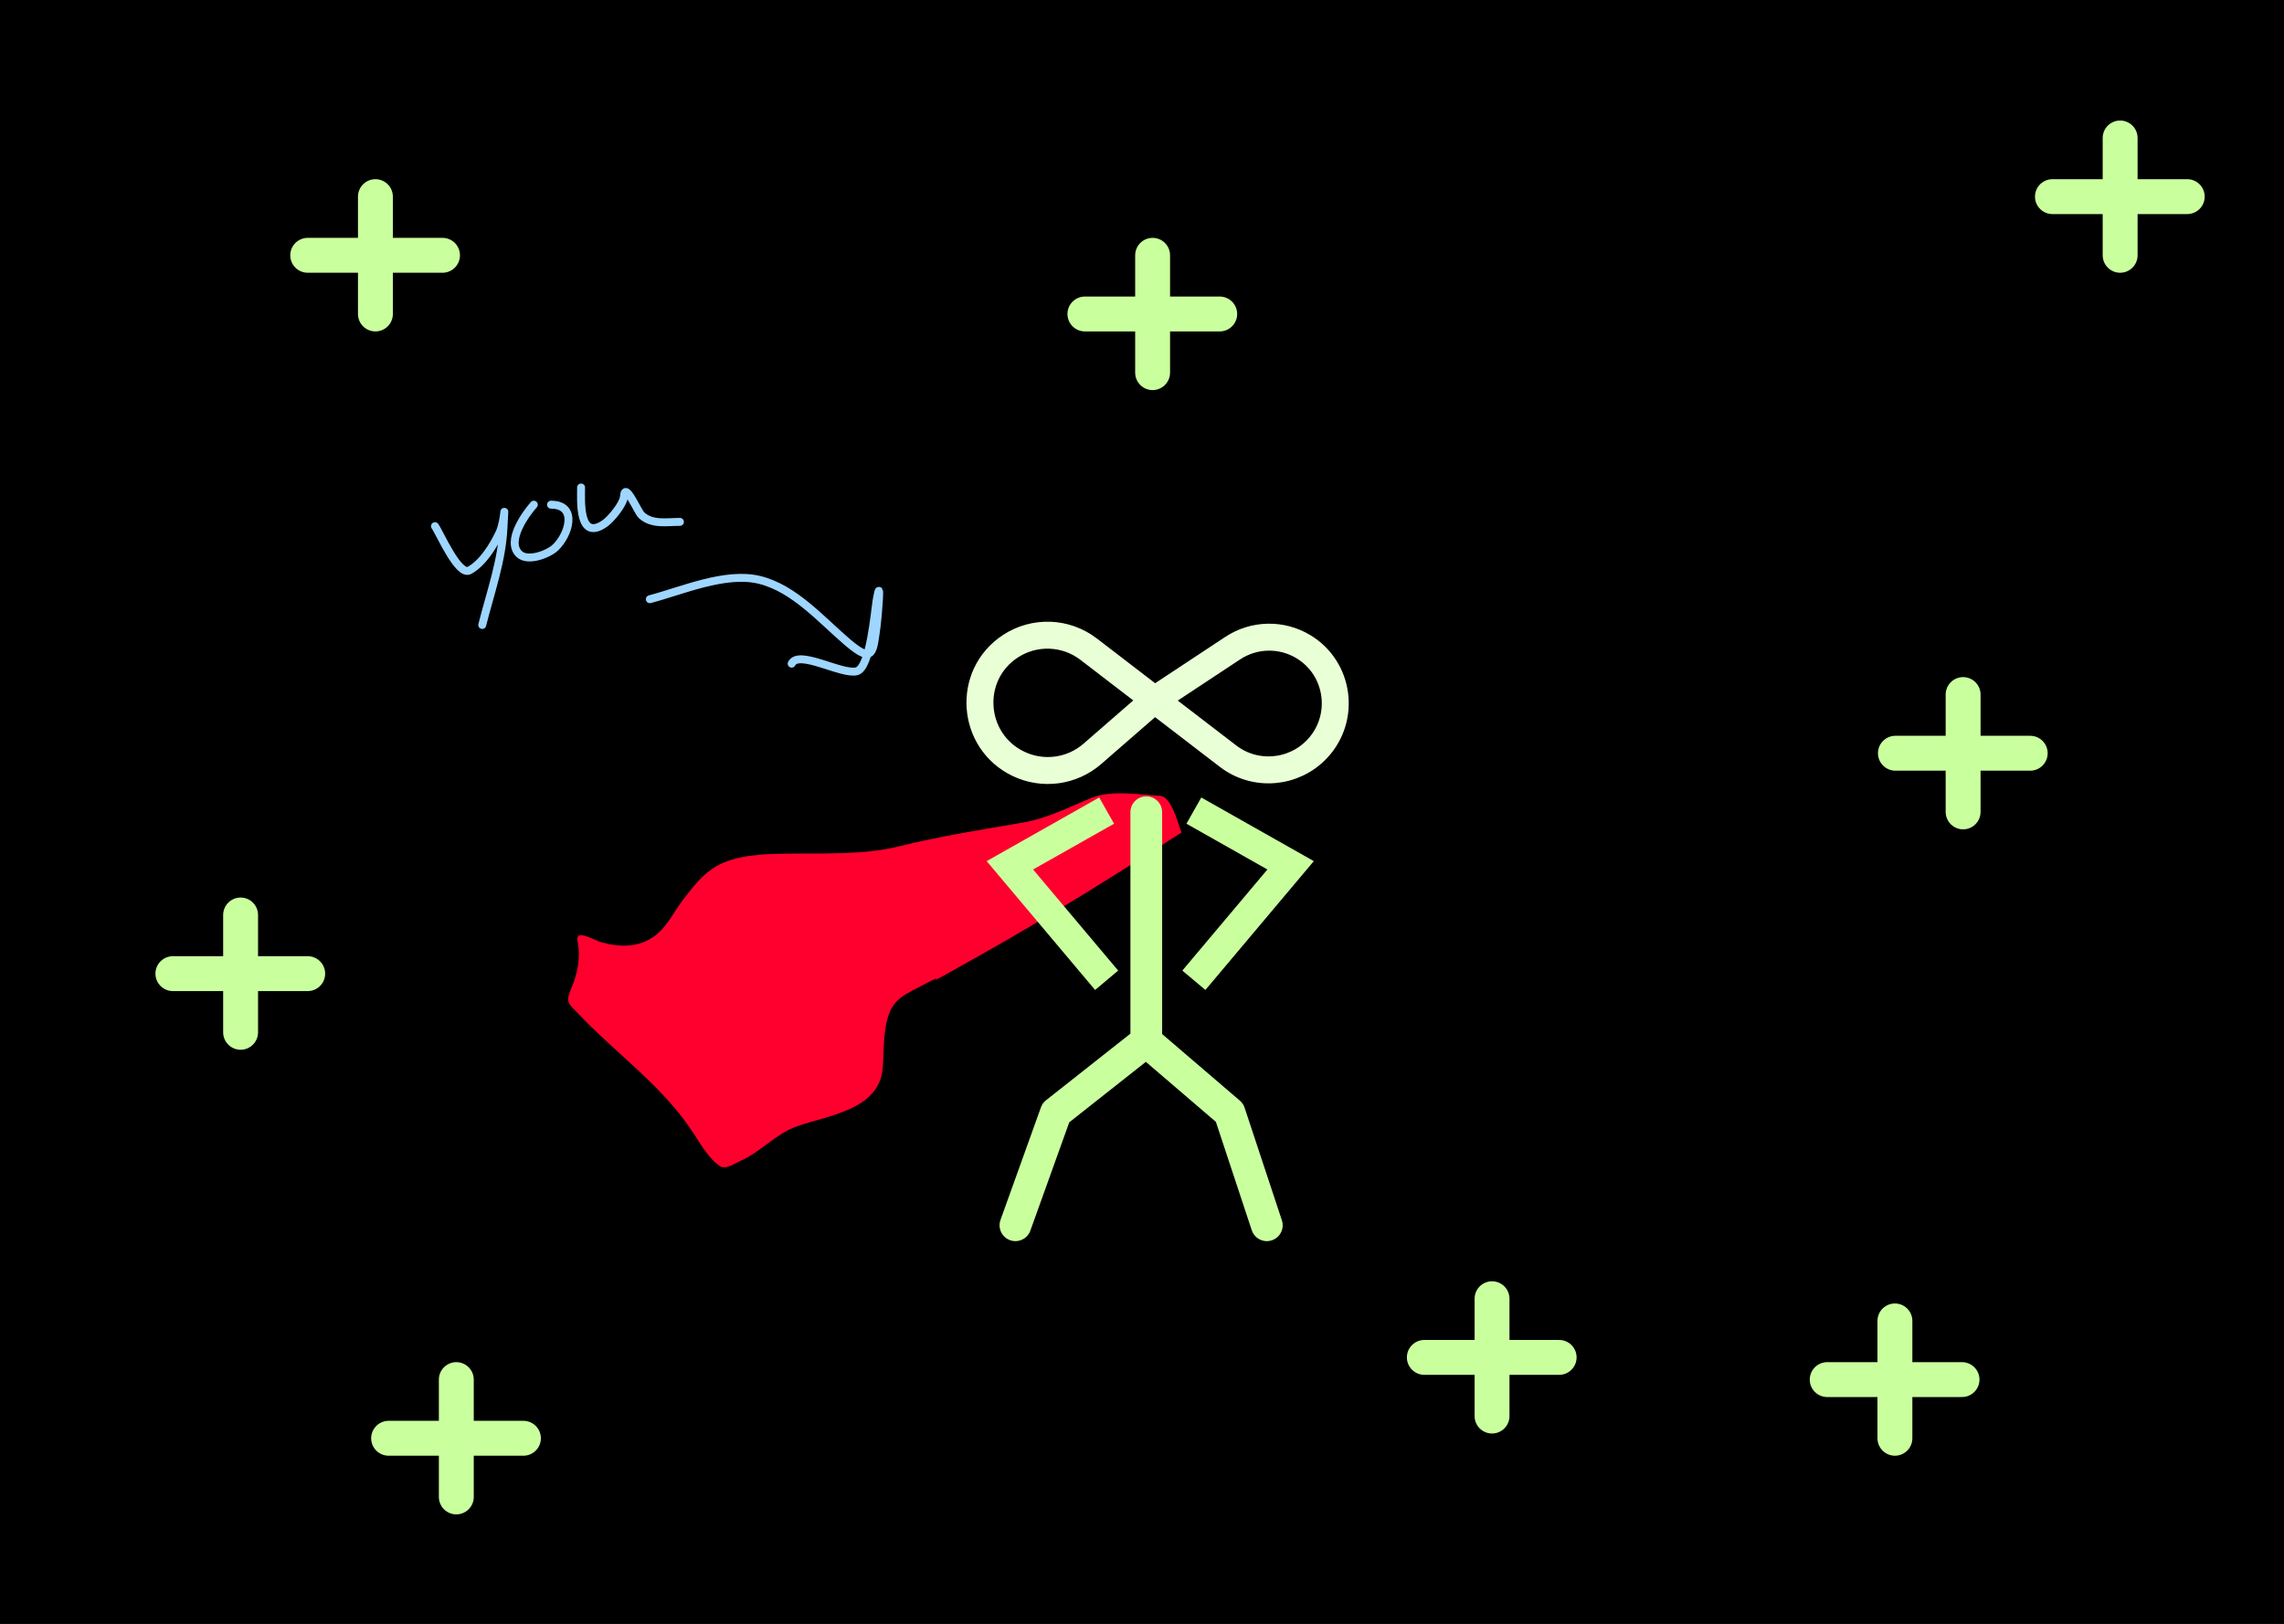<svg width="1440" height="1024" viewBox="0 0 1440 1024" fill="none" xmlns="http://www.w3.org/2000/svg">
<rect width="1440" height="1024" fill="black"/>
<rect width="1440" height="1024" fill="black"/>
<path d="M619.493 601.54C662.151 577.463 703.747 551.533 744.906 524.996C742.775 519.669 738.67 502.319 731.541 501.912C717.816 501.127 700.614 497.946 687.532 503.397C673.788 509.123 660.08 516.107 645.278 518.651C618.919 523.182 592.576 527.335 566.574 533.771C543.821 539.403 517.984 537.928 494.621 538.361C480.548 538.622 464.011 539.085 451.556 546.326C442.961 551.323 437.496 558.631 431.442 566.305C425.299 574.093 421.131 583.839 413.15 589.93C403.055 597.634 391.001 597.513 379.198 594.25C375.125 593.124 362.417 585.305 364.078 593.372C366.333 604.326 364.038 614.157 359.758 624.354C356.332 632.517 358.896 633.209 364.685 639.339C388.869 664.945 418.047 684.881 437.449 715.005C441.533 721.346 447.53 731.557 454.256 735.592C457.64 737.623 463.486 733.584 466.609 732.217C479.48 726.586 488.968 715.068 502.315 710.348C522.916 703.062 554.664 699.91 556.584 673.021C557.383 661.836 556.49 642.854 563.604 633.534C566.773 629.383 570.48 627.204 575.079 624.759C613.261 604.464 561.17 634.459 619.493 601.54Z" fill="#FF002E"/>
<path d="M236.692 124V161M236.692 198V161M236.692 161H194M236.692 161H279" stroke="#CAFF9E" stroke-width="22" stroke-linecap="round" stroke-linejoin="round"/>
<path d="M1237.69 438V475M1237.69 512V475M1237.69 475H1195M1237.69 475H1280" stroke="#CAFF9E" stroke-width="22" stroke-linecap="round" stroke-linejoin="round"/>
<path d="M287.692 870V907M287.692 944V907M287.692 907H245M287.692 907H330" stroke="#CAFF9E" stroke-width="22" stroke-linecap="round" stroke-linejoin="round"/>
<path d="M726.692 161V198M726.692 235V198M726.692 198H684M726.692 198H769" stroke="#CAFF9E" stroke-width="22" stroke-linecap="round" stroke-linejoin="round"/>
<path d="M1194.69 833V870M1194.69 907V870M1194.69 870H1152M1194.69 870H1237" stroke="#CAFF9E" stroke-width="22" stroke-linecap="round" stroke-linejoin="round"/>
<path d="M151.692 577V614M151.692 651V614M151.692 614H109M151.692 614H194" stroke="#CAFF9E" stroke-width="22" stroke-linecap="round" stroke-linejoin="round"/>
<path d="M1336.69 87V124M1336.69 161V124M1336.69 124H1294M1336.69 124H1379" stroke="#CAFF9E" stroke-width="22" stroke-linecap="round" stroke-linejoin="round"/>
<path d="M940.692 819V856M940.692 893V856M940.692 856H898M940.692 856H983" stroke="#CAFF9E" stroke-width="22" stroke-linecap="round" stroke-linejoin="round"/>
<path d="M727.918 441.282L686.361 409.376C672 398.35 652.241 397.599 637.084 407.502V407.502C609.258 425.681 612.146 467.36 642.129 481.706V481.706C657.5 489.06 675.818 486.604 688.674 475.421L727.918 441.282ZM727.918 441.282L774.265 476.864C791.401 490.02 815.813 487.921 830.563 472.136V472.136C848.657 452.773 844.463 421.539 821.783 407.829V407.829C808 399.497 790.651 399.844 777.211 408.721L727.918 441.282Z" stroke="#E9FFD6" stroke-width="17"/>
<path d="M697.697 618.183L636.697 545.68L697.697 511.183" stroke="#CAFF9E" stroke-width="19"/>
<path d="M752.697 618.183L813.697 545.68L752.697 511.183" stroke="#CAFF9E" stroke-width="19"/>
<path d="M722.697 512.183V656.683M722.697 656.683L665.697 701.683L640.197 772.683M722.697 656.683L775.197 701.683L798.697 772.683" stroke="#CAFF9E" stroke-width="20" stroke-linecap="round" stroke-linejoin="round"/>
<path d="M409.71 377.872C429.814 372.599 457.321 360.441 478.8 365.68C500.959 371.085 518.028 391.18 534.644 405.268C550.829 418.99 550.357 411.182 552.707 394.731C553.36 390.157 555.905 360.084 552.707 378.475C551.483 385.511 548.754 421.216 540.063 423.33C530.559 425.642 503.607 409.54 499.121 418.514" stroke="#9ED6FF" stroke-width="5" stroke-linecap="round" stroke-linejoin="round"/>
<path d="M274.239 331.812C277.352 336.171 289.033 363.615 296.065 359.659C304.399 354.972 310.917 344.42 314.88 336.027C318.565 328.225 318.303 312.546 317.439 332.415C316.516 353.647 309.158 373.667 304.043 394.129" stroke="#9ED6FF" stroke-width="5" stroke-linecap="round" stroke-linejoin="round"/>
<path d="M336.556 318.265C331.602 323.838 318.997 341.047 327.223 349.273C332.599 354.649 345.783 349.439 350.103 345.36C358.74 337.202 364.462 318.265 347.393 318.265" stroke="#9ED6FF" stroke-width="5" stroke-linecap="round" stroke-linejoin="round"/>
<path d="M366.359 307.428C366.359 315.404 364.59 341.698 381.261 330.157C385.189 327.438 393.155 317.917 393.454 312.847C394.012 303.361 402.014 322.663 404.442 324.888C411.129 331.019 420.261 329.103 428.676 329.103" stroke="#9ED6FF" stroke-width="5" stroke-linecap="round" stroke-linejoin="round"/>
</svg>

